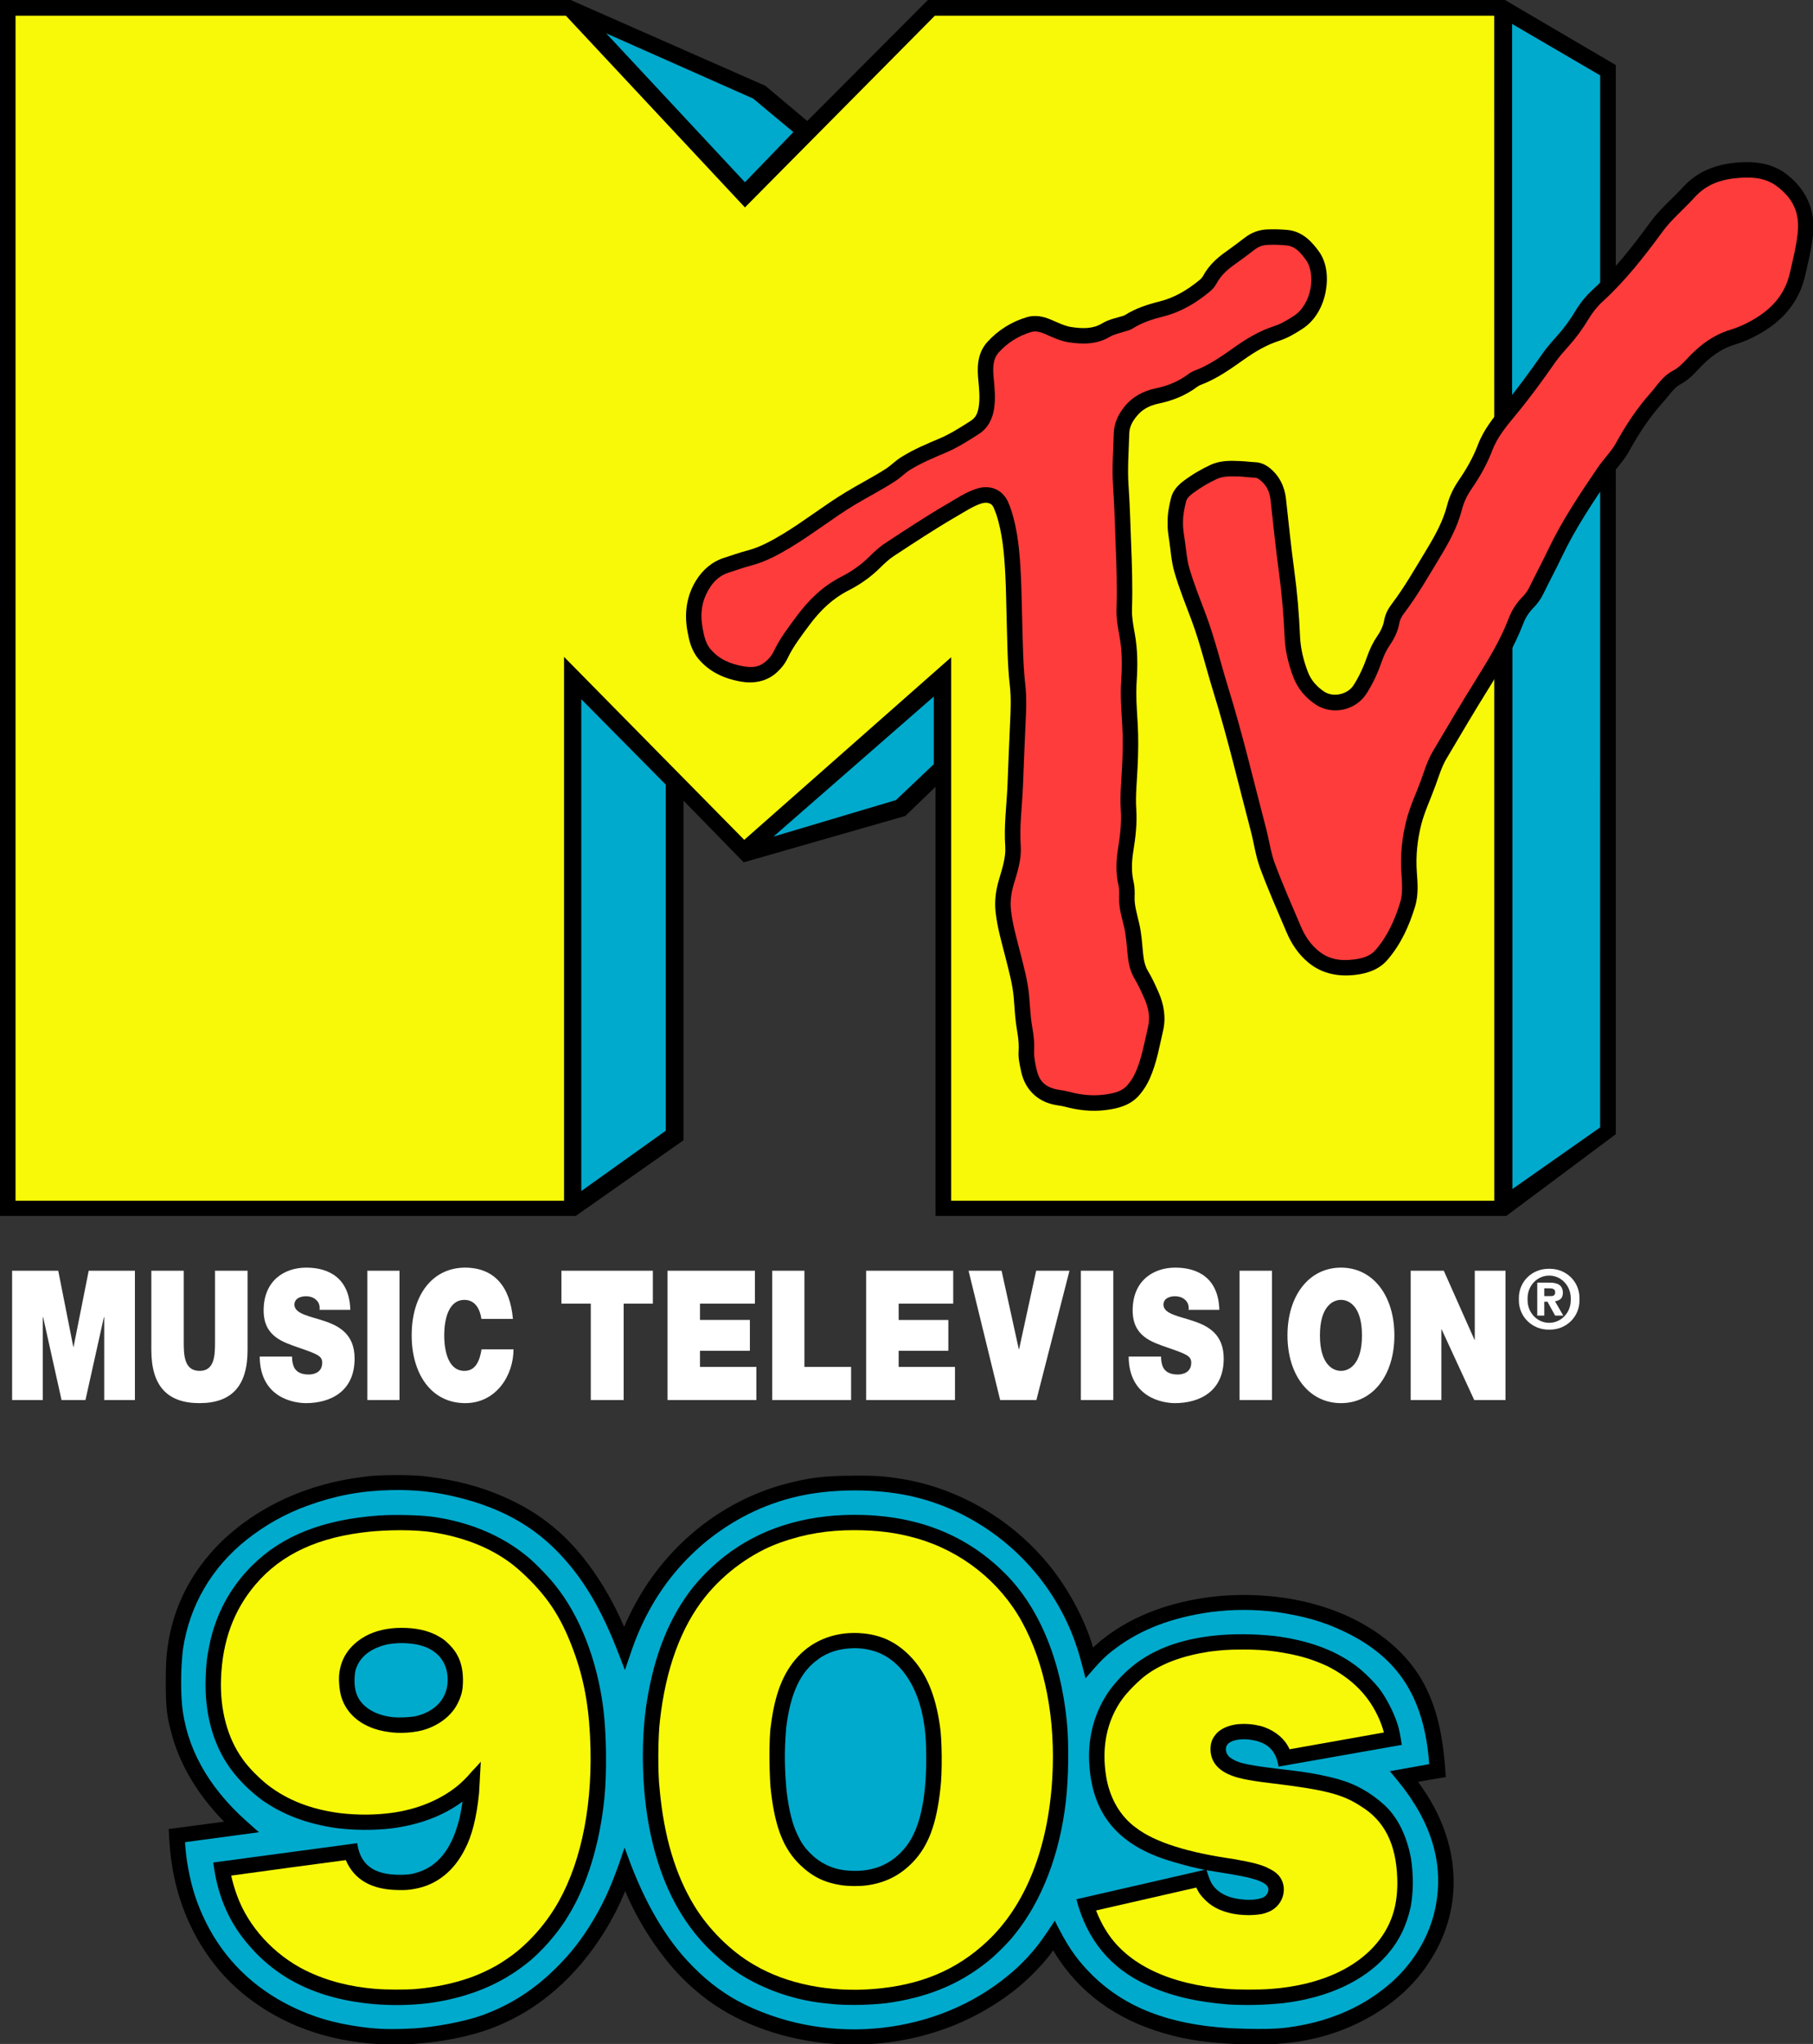 <svg width="709.49" height="800" version="1.1" viewBox="0 0 709.49 800" xmlns="http://www.w3.org/2000/svg">
 <rect x="0" y="0" width="709.49" height="800" fill="#333333" stroke="none"/>
 <g transform="translate(0 -215.49)" fill="#fff" stroke-width=".788">
  <path d="m605.99 712.1c-6.551 0-11.6 5.084-11.6 11.399v1.011c0 6.315 5.174 11.399 11.6 11.399h0.511c6.551 0 11.6-5.084 11.6-11.399v-1.011c0-6.315-5.067-11.399-11.6-11.399zm0.255 2.658c4.681 0 8.45 3.947 8.45 8.85v0.784c0 4.902-3.769 8.849-8.45 8.849s-8.45-3.947-8.45-8.849v-0.784c0-4.902 3.769-8.85 8.45-8.85zm-4.66 2.74v12.906h2.739v-5.43h1.264l2.976 5.43h3.195l-3.222-5.572c-3e-3 1.1e-4 -3e-3 2.6e-4 -4e-3 0 2.003-0.448 2.985-1.092 3.085-3.352-0.101-2.998-1.992-3.982-5.384-3.981zm2.739 2.241h1.936c0.937 0 2.307 0.088 2.331 1.437 0.021 1.208-0.569 1.603-1.685 1.613h-2.582z"/>
  <path d="m119.84 711.64c-8.51 0-16.672 5.034-16.672 16.734 0 10.21 7.468 12.408 14.009 14.677 7.12 2.482 8.915 3.191 8.915 5.815 0 3.758-3.184 4.608-5.268 4.608-2.373 0-5.152-0.638-6.078-3.687-0.289-0.922-0.463-2.056-0.463-3.333h-12.649c0.116 16.166 13.401 18.222 18.09 18.222 9.204 0 19.046-4.255 19.046-17.443 0-9.288-5.732-12.621-11.578-14.606-5.847-1.985-11.751-2.765-11.983-6.381 0-2.836 2.837-3.403 4.573-3.403 1.274 0 2.721 0.354 3.763 1.276 1.042 0.851 1.737 2.127 1.505 4.042h12.041c-0.347-12.337-8.278-16.521-17.25-16.521zm62.23 0c-12.742 0-20.966 10.565-20.966 26.518 0 14.961 7.587 26.518 20.966 26.518 12.105 0 18.881-10.849 18.881-21.059h-12.51c-0.753 4.751-2.433 8.438-6.719 8.438-5.966 0-7.877-7.091-7.877-13.898 0-6.807 1.911-13.897 7.877-13.897 5.271 0 6.429 5.602 6.66 7.445h12.337c-1.1-12.692-7.298-19.995-18.65-20.066zm277.85 0c-8.51 0-16.672 5.034-16.672 16.734 0 10.21 7.468 12.408 14.009 14.677 7.12 2.482 8.915 3.191 8.915 5.815 0 3.758-3.184 4.608-5.268 4.608-2.373 0-5.152-0.638-6.078-3.687-0.289-0.922-0.463-2.056-0.463-3.333h-12.678c0.116 16.166 13.431 18.222 18.12 18.222 9.204 0 19.074-4.255 19.074-17.443 0-9.288-5.76-12.621-11.607-14.606-5.847-1.985-11.752-2.765-11.983-6.381 0-2.836 2.837-3.403 4.573-3.403 1.274 0 2.721 0.354 3.763 1.276 1.042 0.851 1.737 2.127 1.505 4.042h12.041c-0.347-12.337-8.278-16.521-17.251-16.521zm64.862 0c-12.593 0-20.95 11.061-20.95 26.518s8.357 26.518 20.95 26.518c12.593 0 20.892-11.061 20.892-26.518s-8.299-26.518-20.892-26.518zm-520.04 1.206v50.625h12.012v-32.474h0.116l7.218 32.474h9.356l7.219-32.474h0.116v32.474h12.012v-50.625h-18.076l-5.92 29.779h-0.116l-5.89-29.779zm54.484 0v31.056c0 14.039 6.223 20.775 18.842 20.775s18.813-6.736 18.813-20.775v-31.056h-12.735v27.581c0 5.176 2.76e-4 11.629-6.02 11.629-6.194 0-6.223-6.453-6.223-11.629v-27.581zm84.534 0v50.625h12.582v-50.625zm75.947 0v12.891h11.485v37.734h12.87v-37.734h11.428v-12.891zm41.525 0v50.625h34.768v-12.975h-22.07v-6.311h19.524v-12.082h-19.524v-6.367h21.491v-12.89zm40.958 0v50.625h30.877v-12.975h-18.266v-37.65zm36.764 0v50.625h34.768v-12.975h-22.041v-6.311h19.438v-12.053h-19.438v-6.395h21.347v-12.89zm40.078 0 12.369 50.625h14.171l12.95-50.625h-13.038l-6.676 30.701h-0.116l-6.739-30.701zm43.951 0v50.625h12.697v-50.625zm62.102 0v50.625h12.697v-50.625zm66.965 0v50.625h12.005v-27.652h0.115l12.754 27.652h12.236v-50.625h-12.033v27.029h-0.116l-12.004-27.029zm-27.272 11.415c3.25 0 8.211 2.623 8.211 13.897 0 11.274-4.962 13.898-8.211 13.898s-8.241-2.624-8.241-13.898 4.991-13.897 8.241-13.897z"/>
 </g>
 <g transform="matrix(.788 0 0 .788 0 1.6722e-6)">
  <path d="m0 3.3e-5v603.97h285.9l53.531-37.594v-168.71l29.895 30.651 80.285-23.038 14.972-14.461v213.15h283.45l54.398-40.606v-531.06l-55.052-32.302h-286.57l-59.913 60.098-20.795-17.469-96.736-42.632z"/>
  <path d="m750.94 11.895v227.36l0.159 2.714v348.61l43.549-30.591 0.026-522.54zm-449.9 4.666 68.906 73.956 24.042-24.906-19.958-16.648zm83.06 398.98 60.845-18.141 18.794-17.824v-33.603zm-95.427-68.239v244.29l41.946-29.965v-171.91z" fill="#00aacd"/>
  <path d="m7.714 7.807h273.31l88.92 95.223 94.326-95.223h277.79l0.036 588.59h-269.73v-269.94l-102.76 90.702-89.489-90.891v270.14h-272.4z" fill="#f7f908"/>
  <path d="m634.19 113.91c-1.67-0.039-3.348-0.023-5.037 0.055-3.988 0.184-7.66 1.576-10.746 3.928-3.288 2.505-6.551 4.979-9.861 7.315-4.375 3.087-8.436 6.86-11.167 12.004-0.305 0.574-0.854 1.197-1.655 1.857-6.053 4.993-12.491 8.821-19.875 10.666-5.883 1.47-11.845 3.368-17.373 6.882 0.043-0.027-0.429 0.169-1.299 0.447-2.742 0.874-6.323 1.45-9.904 3.596-4.5 2.696-9.414 2.644-15.22 1.785-3.183-0.471-6.507-2.129-10.389-3.773-3.417-1.448-7.516-2.391-11.725-1.135-7.595 2.267-14.276 6.457-19.564 12.271-5.467 6.01-5.065 13.624-4.467 19.646 0.432 4.355 0.733 8.394 0.191 12.25-0.499 3.554-1.429 5.691-4.153 7.42-5.109 3.243-9.973 6.38-15.162 8.585-6.362 2.704-12.994 5.42-19.255 9.366-3.088 1.947-5.148 4.165-7.149 5.472-6.34 4.142-13.331 7.662-20.218 11.829-11.018 6.666-20.832 14.502-31.308 20.821-5.904 3.561-11.547 6.637-17.774 8.263-4.009 1.047-7.732 2.424-11.329 3.553-6.117 1.92-10.735 5.993-13.941 11.097-4.94 7.865-6.02 16.627-4.433 25.343 0.797 4.377 1.821 9.406 5.445 13.765 5.514 6.632 12.992 9.871 20.847 11.292 6.22 1.125 12.933 0.243 18.165-4.573 2.072-1.908 3.966-4.18 5.272-6.934 2.715-5.729 6.661-10.905 10.779-16.45 5.462-7.353 11.488-13.198 19.446-17.252 5.696-2.901 10.979-6.593 15.615-11.161 2.302-2.268 4.528-4.362 6.899-5.92 10.282-6.755 20.48-13.498 31-19.597 4.361-2.529 8.215-5.089 12.228-6.462 1.616-0.553 3.101-0.574 4.117-0.215 1.016 0.359 1.825 0.939 2.553 2.859 0.401 1.057 0.774 1.888 0.988 2.534 3.208 9.719 4.006 20.049 4.555 30.699 0.382 7.414 0.433 14.933 0.665 22.532 0.324 10.593 0.337 21.381 1.578 32.291 0.673 5.91 0.395 12.028 0.086 18.361-0.503 10.339-0.86 20.658-1.284 30.947-0.402 9.735-1.842 19.813-1.105 30.404 0.355 5.095-1.405 10.553-3.163 16.5-1.486 5.028-2.233 10.297-1.647 15.774 0.847 7.917 3.044 15.259 4.844 22.393 1.769 7.013 3.634 13.718 4.191 20.408 0.3 3.592 0.508 7.294 0.92 11.076 0.58 5.332 1.838 9.743 1.497 15.259l7e-3 -0.093c-0.297 3.449 0.51 7.079 1.329 10.714 1.827 8.1 7.516 14.187 15.925 16.023 2.244 0.49 4.152 0.655 5.577 1.038 6.608 1.774 13.45 2.602 20.534 1.685 5.67-0.734 12.158-2.124 16.792-7.674 2.066-2.474 3.753-5.196 5.042-8.14 3.443-7.865 4.743-15.916 6.498-23.42 1.597-6.826 0.405-13.358-2.25-19.331-1.521-3.422-3.106-6.993-5.208-10.467-1.502-2.483-2.101-5.325-2.441-8.72-0.468-4.674-0.718-9.662-1.905-14.811-1.131-4.912-2.464-9.126-2.308-13.179 0.088-2.296 0.113-4.914-0.524-7.673-1.132-4.907-0.946-9.976-0.099-15.243 1.073-6.669 1.917-13.542 1.454-20.658-0.432-6.642 0.277-13.52 0.636-20.7 0.366-7.328 0.503-14.715 0.054-22.142-0.429-7.091-0.963-13.948-0.504-20.625 0.54-7.853 0.528-15.846-0.935-23.86-0.785-4.297-1.503-8.246-1.378-12.074 0.359-10.974 4e-3 -21.87-0.427-32.687-0.378-9.477-0.6-19.039-1.277-28.669-0.587-8.359 0.088-16.983 0.351-25.858 0.095-3.199 1.257-5.644 3.558-8.531 2.906-3.646 6.53-5.495 11.202-6.471 6.813-1.425 13.225-3.994 18.94-8.25 0.56-0.417 1.145-0.748 1.592-0.915 8.32-3.112 15.174-8.1 21.746-12.739 5.546-3.914 11.068-7.179 17.25-9.179 4.439-1.436 8.238-3.751 11.756-6.038 6.496-4.223 10.174-11.35 11.511-18.506 1.338-7.156 0.505-14.572-3.435-19.982-3.458-4.747-8.122-9.975-15.757-10.62-1.654-0.14-3.315-0.234-4.985-0.273z"/>
  <path d="m869.5 80.565c-1.968-0.079-3.933-0.03-5.866 0.101-10.348 0.703-20.225 3.895-27.788 12.243-4.977 5.493-11.216 10.57-16.235 17.42-8.86 12.091-17.944 23.761-28.824 33.728-3.427 3.139-6.21 6.711-8.521 10.557-2.596 4.321-5.527 8.353-8.882 12.101-2.456 2.745-5.053 5.618-7.335 8.89-6.189 8.873-12.504 17.563-19.366 25.81-4.719 5.671-9.755 11.718-12.698 19.449-2.357 6.19-5.618 11.983-9.46 17.579-2.611 3.802-4.701 7.997-5.873 12.594-1.974 7.738-5.893 14.864-10.268 22.072-5.629 9.274-10.88 18.54-17.215 26.897-1.682 2.219-3.2 4.896-3.768 8.116-0.494 2.802-1.73 5.379-3.526 7.995-2.199 3.204-3.747 6.624-4.961 10.1-1.745 4.997-3.918 9.759-6.715 14.136-2.963 4.636-10.131 6.157-14.59 3.177-3.845-2.57-6.59-5.791-8.149-9.914-2.171-5.742-3.577-11.526-3.838-17.517-0.476-10.944-1.382-21.867-2.869-32.773-1.607-11.788-2.803-23.69-4.121-35.632-0.649-5.881-3.206-11.382-8.152-15.307-1.766-1.401-4.167-2.689-7.021-2.799-2.211-0.086-4.706-0.467-7.507-0.563-4.362-0.149-9.559-0.514-14.71 1.855-4.773 2.194-9.31 4.888-13.521 8.057-2.528 1.902-5.265 4.585-6.212 8.586-0.861 3.636-1.752 7.607-1.644 12.062-0.124 3.213 0.378 6.231 0.81 9.007 0.739 4.752 0.965 10.026 2.547 15.528 2.415 8.398 5.671 16.304 8.584 24.138 4.278 11.507 7.147 23.688 10.921 35.862 7.008 22.601 12.404 45.745 18.495 68.846 1.513 5.74 2.292 12.144 4.71 18.625 4.016 10.761 8.623 21.186 13.047 31.583 2.386 5.608 5.817 10.848 10.841 14.988 7.003 5.773 15.431 7.077 23.739 5.994 5.454-0.711 11.234-2.471 15.471-7.385 6.786-7.871 10.815-17.02 13.681-26.345 1.891-6.156 1.25-12.208 0.894-17.51-0.528-7.869 0.263-15.521 2.179-23.22 1.573-6.321 4.575-12.533 7.049-19.374 1.764-4.876 3.162-9.504 5.415-13.326 6.939-11.771 13.876-23.514 21.067-35.071 6.311-10.143 12.716-20.478 17.127-32.118 1.121-2.957 2.812-5.588 5.075-7.898 1.909-1.949 3.58-4.18 4.814-6.725 2.989-6.163 6.314-12.306 9.357-18.707 6.582-13.845 15.158-26.699 23.947-39.637 2.592-3.816 6.56-7.54 9.451-12.811 4.752-8.665 10.099-16.781 16.642-24.072 3.498-3.898 5.615-7.425 8.818-9.11 3.796-1.997 6.497-4.835 8.905-7.435 5.265-5.685 10.946-10.108 18.151-12.281 4.28-1.291 8.303-3.108 12.118-5.251v7.3e-4c11.222-6.303 19.648-15.604 22.646-28.586 1.54-6.666 3.244-13.499 4.029-20.708 1.369-12.561-3.843-23.231-13.802-30.536-5.243-3.846-11.183-5.245-17.089-5.484z"/>
  <path d="m634.01 121.6c1.502 0.035 3.006 0.119 4.516 0.247 4.575 0.387 7.01 3.123 10.186 7.484 2.128 2.922 3.123 8.52 2.091 14.039-1.032 5.519-3.921 10.725-8.143 13.47-3.362 2.186-6.595 4.089-9.931 5.168-7.236 2.341-13.456 6.077-19.318 10.214-6.612 4.667-12.935 9.173-20.006 11.818-1.359 0.508-2.504 1.215-3.491 1.951-4.704 3.503-9.961 5.644-15.919 6.889-5.902 1.234-11.511 4.022-15.644 9.206-2.918 3.661-5.079 7.977-5.23 13.099-0.255 8.618-0.977 17.501-0.336 26.625 0.659 9.392 0.883 18.876 1.264 28.437 0.43 10.778 0.773 21.487 0.425 32.128-0.161 4.926 0.72 9.441 1.499 13.708 1.302 7.128 1.343 14.465 0.828 21.95-0.511 7.431 0.077 14.625 0.5 21.618 0.425 7.025 0.299 14.128-0.059 21.294-0.345 6.897-1.118 14.078-0.629 21.583 0.402 6.183-0.331 12.47-1.371 18.937-0.942 5.853-1.235 11.98 0.198 18.193 0.378 1.639 0.412 3.569 0.333 5.649-0.223 5.808 1.475 10.755 2.499 15.2 0.989 4.293 1.255 8.94 1.747 13.851 0.386 3.848 1.137 8.007 3.514 11.936 1.774 2.931 3.242 6.196 4.76 9.61 2.183 4.911 2.959 9.453 1.789 14.453-1.833 7.833-3.114 15.369-6.055 22.087-1 2.285-2.288 4.365-3.9 6.296-2.81 3.366-6.657 4.3-11.874 4.975-5.88 0.761-11.643 0.101-17.55-1.486-2.331-0.626-4.364-0.782-5.932-1.125-6.027-1.316-8.721-4.25-10.062-10.199-0.777-3.447-1.293-6.918-1.169-8.362l8e-3 -0.093c0.425-6.881-1.042-12.096-1.528-16.565-0.383-3.518-0.59-7.155-0.901-10.883-0.639-7.659-2.663-14.774-4.398-21.651-1.852-7.339-3.905-14.331-4.654-21.329-0.458-4.279 0.103-8.468 1.376-12.775 1.697-5.744 3.954-12.101 3.459-19.214-0.664-9.533 0.695-19.311 1.117-29.553 0.426-10.323 0.782-20.623 1.282-30.89 0.308-6.337 0.639-12.879-0.127-19.605-1.177-10.344-1.204-20.916-1.532-31.656-0.229-7.476-0.279-15.048-0.672-22.692-0.554-10.766-1.339-21.829-4.931-32.715-0.389-1.179-0.818-2.108-1.1-2.851-1.383-3.646-4.092-6.292-7.184-7.384s-6.308-0.79-9.17 0.19c-5.281 1.807-9.544 4.737-13.596 7.086-10.781 6.251-21.096 13.076-31.365 19.823-3.143 2.065-5.712 4.542-8.075 6.87-4.032 3.972-8.648 7.208-13.708 9.786-9.238 4.706-16.209 11.548-22.131 19.52-4.068 5.478-8.382 11.048-11.554 17.741-0.767 1.618-1.988 3.148-3.531 4.57-3.318 3.054-6.784 3.531-11.585 2.663-6.738-1.219-12.15-3.649-16.3-8.641-2.202-2.648-3.029-6.03-3.793-10.224-1.327-7.29-0.499-13.699 3.38-19.874 2.466-3.926 5.438-6.501 9.73-7.848 3.837-1.204 7.446-2.53 10.968-3.45 7.41-1.935 13.733-5.457 19.804-9.119 11.05-6.665 20.868-14.505 31.317-20.827 6.543-3.958 13.62-7.512 20.443-11.97 3.03-1.979 5.067-4.158 7.043-5.404 5.522-3.481 11.749-6.069 18.161-8.794 5.997-2.549 11.212-5.956 16.276-9.171 4.836-3.07 6.976-8.055 7.649-12.844v-7.3e-4c0.695-4.95 0.286-9.635-0.155-14.079-0.568-5.724-0.674-10.216 2.503-13.71 4.365-4.799 9.769-8.193 16.073-10.075 1.857-0.554 4.034-0.208 6.524 0.847 3.507 1.486 7.419 3.583 12.263 4.3 6.407 0.948 13.61 1.213 20.301-2.797 2.005-1.202 4.89-1.782 8.287-2.866 0.63-0.201 1.747-0.429 3.091-1.284 4.464-2.838 9.562-4.525 15.109-5.911 8.795-2.198 16.272-6.723 22.906-12.194 1.256-1.036 2.587-2.363 3.554-4.184 1.984-3.737 5.008-6.644 8.808-9.326 3.455-2.438 6.792-4.97 10.088-7.481 2.005-1.528 3.903-2.245 6.439-2.363 1.501-0.069 3.001-0.084 4.503-0.049z" fill="#ff3c3c"/>
  <path d="m869.15 88.22c4.832 0.179 9.166 1.272 12.903 4.014 8.267 6.064 11.825 13.327 10.714 23.52-0.712 6.531-2.32 13.068-3.878 19.813-2.486 10.766-9.021 18.059-18.93 23.624-3.421 1.922-6.929 3.495-10.576 4.595-8.907 2.686-15.769 8.155-21.564 14.413-2.317 2.502-4.41 4.575-6.849 5.858-5.55 2.92-8.186 7.692-10.954 10.776-7.046 7.85-12.712 16.486-17.659 25.506-2.129 3.881-5.85 7.447-9.072 12.189-8.811 12.97-17.631 26.142-24.53 40.654-2.928 6.159-6.243 12.285-9.331 18.653-0.817 1.684-1.965 3.249-3.392 4.705-2.973 3.034-5.271 6.596-6.768 10.547-4.069 10.739-10.166 20.658-16.467 30.785-7.253 11.657-14.22 23.453-21.162 35.227-2.889 4.901-4.364 10.031-6.021 14.612-2.289 6.329-5.451 12.78-7.28 20.131-2.084 8.378-2.973 16.87-2.388 25.585 0.364 5.429 0.735 10.487-0.573 14.744-2.685 8.74-6.311 16.808-12.158 23.59-2.626 3.046-6.042 4.186-10.653 4.787-6.977 0.909-12.678-0.027-17.869-4.306-3.905-3.219-6.634-7.308-8.662-12.074-4.451-10.461-9.007-20.781-12.918-31.261-2.007-5.378-2.793-11.497-4.481-17.898-6.053-22.957-11.469-46.211-18.585-69.162-3.668-11.832-6.558-24.157-11.058-36.262-2.973-7.997-6.142-15.726-8.402-23.585-1.259-4.377-1.516-9.293-2.339-14.587v-7.3e-4c-0.444-2.853-0.83-5.473-0.727-7.668l7e-3 -0.142-4e-3 -0.141c-0.09-3.322 0.598-6.598 1.444-10.172 0.366-1.544 1.448-2.784 3.36-4.224 3.764-2.833 7.829-5.247 12.114-7.217 2.999-1.379 6.809-1.31 11.244-1.158 2.2 0.075 4.684 0.454 7.473 0.562 0.924 0.036 1.481 0.293 2.55 1.142 3.338 2.65 4.814 5.769 5.297 10.141 1.312 11.892 2.513 23.859 4.144 35.827 1.451 10.641 2.338 21.327 2.806 32.071 0.303 6.976 1.94 13.584 4.326 19.896 2.163 5.721 6.114 10.273 11.061 13.579 8.29 5.541 19.927 3.008 25.315-5.424 3.185-4.984 5.595-10.301 7.494-15.737 1.061-3.037 2.336-5.8 4.044-8.289 2.202-3.209 4.018-6.831 4.755-11.003 0.287-1.625 1.099-3.195 2.327-4.814 6.747-8.899 12.113-18.412 17.66-27.551 4.476-7.375 8.851-15.169 11.143-24.156 0.909-3.565 2.562-6.941 4.764-10.148 4.094-5.963 7.678-12.29 10.305-19.191 2.37-6.225 6.73-11.628 11.426-17.273 7.076-8.504 13.516-17.374 19.761-26.328 1.918-2.75 4.296-5.41 6.76-8.163 3.697-4.131 6.917-8.565 9.742-13.266 1.992-3.315 4.308-6.269 7.126-8.851 11.508-10.542 20.886-22.645 29.83-34.851 4.261-5.814 10.24-10.742 15.732-16.803 6.036-6.662 13.44-9.117 22.624-9.741 1.718-0.117 3.384-0.159 4.995-0.099z" fill="#ff3c3c"/>
  <path d="m187.87 1015.3c-25.646-1.521-47.58-9.527-65.851-23.929-5.577-4.519-10.501-9.342-14.621-14.539-11.711-14.502-19.321-32.12-22.166-51.586-0.654-4.185-1.15-9.705-1.461-16.771l27.52-3.641s-1.594-1.632-3.299-3.51c-11.456-12.629-19.222-26.403-22.95-40.81-1.88-7.266-2.753-10.841-2.714-25.332 0.025-9.005 0.249-12.287 0.875-16.916 2.761-20.118 11.658-37.494 26.303-52.098 18.502-18.056 43.569-29.378 71.268-32.645 7.018-1.142 25.467-1.142 32.38 4e-3 16.32 2.143 29.616 6.064 42.817 12.67 17.978 8.997 31.806 22.296 43.932 42.227 4.036 6.744 7.358 13.257 10.061 19.641 0 0 0.352-0.758 0.722-1.663 0.364-0.89 1.674-3.66 2.911-6.132 15.832-31.625 44.313-54.967 77.464-63.47 10.549-2.706 18.039-3.733 30.832-3.798 12.59-0.202 17.21 0.211 25.469 1.515 28.787 4.545 55.858 20.534 74.481 43.918 8.489 10.66 16.139 24.73 20.059 36.867 0.463 1.434 0.884 3.035 0.884 3.035s1.816-1.683 3.625-3.171c13.665-11.247 31.267-18.661 53.299-21.759 9.842-1.319 19.809-1.522 29.893-0.684 36.606 3.059 66.633 20.61 78.883 46.221 5.49 11.431 8.309 24.217 9.534 43.719l-13.794 2.354s1.659 2.307 3.362 4.878c18.424 27.712 19.128 59.566 1.737 85.342-13.263 20.299-38.31 35.311-66.322 39.062-6.151 0.852-12.527 1.261-19.15 1.181-16.504-0.013-30.79-1.56-41.152-4.295-24.449-6.116-43.677-18.476-56.901-38.014-1.019-1.49-1.947-2.98-2.757-4.47-0.714 1.097-2.493 3.391-2.493 3.391-5.16 6.262-10.787 11.781-16.848 16.605-13.032 10.071-27.295 17.312-42.806 21.688-16.499 4.758-33.768 6.197-51.792 4.38-23.061-2.573-44.367-10.68-60.172-23.257-6.788-5.333-13.013-11.501-18.589-18.631-4.357-5.547-8.468-11.53-12.219-18.155-2.677-4.579-5.253-9.672-7.286-14.566l-0.364-1.02-0.379 1.102c-2.658 6.382-5.858 12.645-9.607 18.787-14.123 22.798-32.702 39.126-54.989 47.909-15.875 6.274-38.753 9.538-57.631 8.37z"/>
  <path d="m205.52 1007.5c10.296-0.543 25.379-3.445 33.689-6.431 14.078-5.059 26.258-12.851 37.318-23.966 7.29-7.326 12.266-13.744 17.686-22.695 5.324-8.792 9.093-17.023 13.399-29.263 1.183-3.362 2.546-7.439 2.546-7.439l1.308 3.483c8.598 23.957 19.47 42.399 32.552 55.509 8.13 8.28 16.665 14.511 26.224 19.128 42.679 20.612 95.315 14.577 130.52-14.695 5.221-4.252 10.021-9.129 14.385-14.652 2.012-2.629 3.881-5.238 5.593-7.825l3.084-4.657c0.787 1.629 1.581 3.216 2.399 4.666 4.913 9.556 9.732 15.964 15.965 22.124 16.4 16.268 38.085 24.709 68.082 26.586 14.491 0.686 24.953 0.583 32.104-0.754 19.142-2.947 35.547-10.357 48.654-21.979 10.776-9.555 18.876-22.631 21.803-37.052 4.395-21.659-1.721-42.414-18.804-63.245-2.021-2.466-3.804-4.604-3.804-4.604l19.541-3.482c-0.29-3.993-0.727-8.007-1.44-12.06-4.511-25.974-17.185-42.623-41.086-53.959-10.23-4.852-19.858-7.598-33.499-9.576-11.46-1.434-22.109-1.266-32.198 0.01-19.426 2.663-34.829 8.61-47.244 17.868-6.127 4.569-7.657 6.389-15.199 15.076 0 0-0.717-2.668-1.569-5.989-2.686-10.474-5.765-18.613-10.197-26.958-15.704-29.564-43.832-50.933-76.081-57.797-16.672-3.485-36.394-3.279-51.63-0.355-17.357 3.402-33.231 10.748-47.528 21.995-6.218 4.968-12.056 10.633-17.425 17.159-9.284 11.298-16.659 24.703-21.82 40.555-1.357 3.91-2.485 7.29-2.535 7.236-0.05-0.054-1.3-3.397-2.752-7.154-8.881-23.337-18.304-39.053-31.206-52.132-12.749-12.925-28.372-21.338-48.726-26.388-11.174-2.772-21.233-3.941-33.73-3.655-14.939 0.342-27.605 2.797-41.128 7.722-11.235 4.026-21.254 9.789-30.306 16.931-17.378 13.862-28.243 32.488-31.573 54.129-1.017 8.79-1.23 17.92-0.549 27.429 2.042 21.46 12.823 41.045 32.05 58.221 3.102 2.771 6.192 5.504 6.192 5.504l-36.709 4.943c0.293 4.644 0.825 9.052 1.632 13.187 1.795 9.812 4.398 17.783 8.705 26.495 9.056 18.318 23.51 32.574 42.379 41.835 10.981 5.39 21.347 8.414 34.738 10.246 8.989 1.23 15.412 1.291 26.195 0.722z" fill="#00aacd"/>
  <path d="m610.08 995.62c-16.161-1.274-29.077-4.358-40.384-9.643-18.109-8.244-29.896-22.383-35.151-42.613l63.7-14.626s-1.481-0.298-3.082-0.641c-4.192-0.9-11.515-2.9-16.051-4.384-24.816-8.121-37.01-23.591-38.215-48.484-0.637-13.166 2.948-25.634 10.331-35.928 4.621-6.125 9.806-11.072 15.518-14.92 9.642-6.455 21.781-10.443 36.396-11.984 9.665-0.986 19.595-0.86 29.744 0.191 16.727 2.118 29.776 6.867 40.376 14.706 4.075 3.013 9.856 8.767 12.423 12.408 3.75 5.319 7.496 12.986 8.938 18.672 0.773 3.05 1.522 8.312 1.522 8.312l-61.188 10.78c-0.18-1.224-0.482-2.376-0.826-3.452-1.638-5.126-5.258-8.527-12.078-9.725-5.355-1.004-10.51-0.126-12.418 2.116-1.562 1.834-0.893 5.138 1.411 6.681 4.173 2.807 7.592 3.659 31.572 6.44 9 1.044 18.562 3.073 23.58 4.683 7.401 2.234 14.595 6.208 21.511 12.514 6.586 6.146 10.974 15.416 13.003 26.309 1.268 8.284 1.257 16.339-0.143 24.144-2.118 9.579-5.865 17.111-11.959 24.038-11.201 12.731-29.287 21.151-51.452 23.758-9.402 0.959-18.404 1.127-27.078 0.647z"/>
  <path d="m415.62 995.63c-0.7-0.079-3.074-0.321-5.275-0.53-18.363-1.746-36.536-8.922-49.453-19.189-18.733-14.823-30.51-34.407-36.925-60.973-5.167-21.395-6.177-48.846-2.594-70.631 3.755-22.83 11.141-41.062 22.516-55.576 4.573-5.703 9.844-10.855 15.703-15.541 17.457-13.727 39.413-20.768 64.76-20.768 29.584 0 53.794 9.068 72.9 27.306 18.118 16.935 29.56 43.926 32.603 75.881 1.055 11.076 0.822 27.488-0.558 39.372-3.024 26.035-11.874 49.089-25.19 65.62-3.183 4.183-10.225 11.214-14.631 14.497-13.67 10.773-29.464 17.156-49.115 19.85-8.118 0.907-16.365 1.13-24.74 0.681z"/>
  <path d="m185.94 995.48c-28.738-2.538-49.884-12.919-65.276-32.849-7.568-9.809-12.842-21.955-14.754-37.523l71.472-9.602c1.835 12.818 10.95 15.986 22.677 15.689 3.925-0.142 5.25-0.501 7.786-1.343 9.395-3.035 15.916-10.999 19.574-23.896 1.19-3.425 2.295-11.097 2.246-11.097-9.609 7.125-21.435 11.524-35.246 13.31-9.218 1.04-18.372 0.944-27.468-0.173-14.589-2.143-26.376-6.579-36.697-13.809-5.831-4.342-11.254-9.459-15.972-15.916-8.538-11.89-12.738-27.293-12.158-44.586 0.241-7.193 0.627-10.556 1.937-16.899 3.122-15.115 10.237-28.334 21.188-39.223 14.937-14.852 35.224-22.833 62.986-24.814 7.242-0.517 20.231-0.231 26.195 0.576 17.87 2.396 34.07 9.041 46.387 18.982 3.89 2.859 11.611 10.876 14.846 14.994 12.218 15.119 20.816 37.047 23.893 60.938 1.642 12.752 1.883 32.476 0.553 45.313-2.338 22.564-8.597 42.897-17.809 57.861-4.952 8.432-13.441 18.189-20.755 23.834-13.182 10.53-29.311 17.075-48.57 19.711-9.012 1.103-18.023 1.217-27.035 0.522z"/>
  <path d="m630.82 987.92c25.757-1.788 45.566-11.403 55.723-26.489 5.417-8.046 7.752-17.005 7.352-28.642-0.584-16.97-6.4-28.525-18.145-35.667-8.984-5.911-17.777-8.196-44.635-11.415-12.195-1.462-17.226-2.652-21.329-4.552-5.878-2.833-8.587-6.908-8.634-12.413 0.056-3.641 1.111-5.722 3.414-8.194 2.589-2.355 5.666-3.441 9.395-4.059 4.374-0.509 8.411-0.064 11.766 0.733 6.112 1.574 11.087 5.34 13.593 9.552 0.853 1.37 1.054 2.1 1.054 2.1l46.903-8.353c-0.846-3.079-1.893-5.828-3.103-8.307-4.675-9.881-12.369-18.256-25.055-24.685-7.264-3.251-11.739-4.59-18.828-6.062-5.29-0.965-11.124-2.141-22.711-2.141-8.81-0.03-12.034 0.461-16.775 1-13.383 2.027-23.837 5.892-31.688 11.715-3.592 2.664-9.206 8.321-11.73 11.818-7.724 10.705-10.471 23.958-8.023 38.718 1.732 10.442 6.864 19.549 14.817 25.285 9.551 7.321 26.117 12.335 48.474 15.524 8.963 1.569 13.902 2.81 17.024 4.463 2.221 1.063 3.753 1.989 5.279 3.605 4.872 5.534 2.709 14.688-4.494 17.973-2.384 0.926-3.489 1.617-10.151 1.833-4.342-0.044-7.202-0.442-10.097-1.19-6.676-1.725-10.697-4.648-14.367-9.357-0.959-1.446-1.75-3.164-1.75-3.164l-49.789 11.381c1.482 3.783 3.248 7.362 5.397 10.666 10.514 16.396 31.459 26.091 59.279 28.29 5.518 0.436 16.765 0.453 21.834 0.033z" fill="#f7f908"/>
  <path d="m434.06 987.92c22.823-1.886 40.766-9.148 56.272-23.73 18.86-17.736 30.144-45.848 32.237-80.709 1.763-29.369-3.517-56.827-14.951-77.744-10.985-20.097-30.053-35.252-52.385-41.636-10.201-2.916-19.65-4.065-31.249-4.065-12.498 0-23.943 1.726-36.306 6.103-13.994 4.954-27.821 14.957-37.502 27.064-11.98 14.982-19.661 35.925-22.473 61.694-0.898 7.288-1.114 25.661-0.105 33.905 2.141 23.417 7.821 42.4 17.192 57.783 6.9 11.353 18.017 22.684 29.898 29.451 15.845 9.368 37.376 13.702 59.373 11.884z" fill="#f7f908"/>
  <path d="m206.79 987.92c9.25-0.806 18.612-2.771 26.377-5.536 5.115-1.692 13.22-5.596 17.379-8.602 9.346-5.955 18.34-15.418 24.762-25.695 12.328-19.696 18.686-47.874 17.947-79.531-0.428-18.348-2.733-32.446-7.561-46.26-6.026-17.241-12.693-28.039-24.643-39.499-2.529-2.478-6.025-5.409-7.692-6.596-10.568-7.784-23.531-12.822-39.11-15.216-3.011-0.463-8.425-0.924-15.462-0.932-5.857-7e-3 -12.35 0.422-14.714 0.674-25.877 2.554-44.336 11.174-57.205 26.331-10.79 12.709-16.39 27.975-17.102 46.621-0.591 15.484 3.178 29.599 10.679 39.993 2.904 4.312 8.941 10.17 12.672 13.038 9.517 7.315 21.213 12.043 35.965 13.903 8.695 0.984 16.975 0.963 25.498-0.172 12.726-1.745 23.733-6.332 32.284-13.117 2.669-2.171 4.993-4.513 7.056-6.984 2.488-2.66 4.754-5.075 4.845-5.316-0.304 5.744-0.578 10.835-0.845 15.531-1.219 12.318-3.626 21.614-7.13 28.114-5.268 10.477-13.796 17.613-24.968 19.553-2.487 0.463-4.494 0.68-8.855 0.537-12.311-0.32-20.993-4.952-25.245-14.847-18.87 2.521-38.048 5.063-56.902 7.696 0.708 3.253 1.657 6.506 2.85 9.759 5.557 15.498 18.37 29.574 34.127 37.387 10.757 5.265 22.205 8.097 34.62 9.121 5.446 0.449 15.478 0.471 20.374 0.044z" fill="#f7f908"/>
  <path d="m417.62 936.35c-8.052-1.244-14.147-4.178-20.178-9.962-8.162-7.827-12.339-18.294-14.442-35.541-1.016-6.685-1.238-27.562-0.183-33.619 1.928-15.662 6-26.18 13.215-34.132 7.845-8.646 19.592-13.072 32.617-11.79 9.213 0.886 16.48 4.359 23.204 11.162 8.135 8.353 12.734 19.32 14.95 34.939 0.962 5.675 1.268 22.993 0.184 31.282-1.938 17.476-5.933 28.163-13.594 36.184-6.406 6.707-13.951 10.441-23.221 11.626-3.642 0.466-8.981 0.402-12.552-0.15z"/>
  <path d="m192.04 860.13c-11.372-1.747-19.712-7.97-22.543-17.304-0.896-2.985-1.409-8.142-1.027-11.466 0.861-7.485 4.623-13.293 11.217-17.619 4.544-2.981 10.523-4.787 17.23-5.127 6.789-0.29 13.337 0.487 18.998 3.156 3.017 1.571 4.454 2.32 7.1 4.967 4.554 4.555 6.798 9.709 6.903 17.485 6e-3 5.097-0.564 7.706-2.632 11.866-2.874 5.78-8.603 10.388-15.759 12.824-4.834 1.645-12.952 2.42-19.487 1.217z"/>
  <path d="m599.22 928.93s1.154 3.932 2.045 5.696c2.445 4.843 7.453 7.79 14.477 8.688 3.382 0.433 5.745 0.46 8.384 0.037 1.277-0.205 2.718-0.641 3.301-0.937 1.501-0.763 2.378-2.266 2.481-3.784 0.095-2.7-3.588-4.595-11.077-6.289-6.873-1.386-5.511-1.095-19.611-3.411z" fill="#00aacd"/>
  <path d="m423.54 818.68c-6.214 0.176-12.23 1.732-17.18 5.45-8.811 6.214-13.798 16.826-15.896 33.822-1.146 13.005-0.688 21.982 0.18 31.821 1.181 9.613 2.892 16.39 5.494 21.754 1.906 3.929 3.313 6.064 6.537 9.286 4.351 4.348 10.228 7.341 16.429 8.101 13.512 1.656 23.785-2.512 31.106-12.061 6.481-8.453 9.735-22.892 9.778-43.081 0-8.639-0.415-14.766-1.787-21.511-3.304-16.245-11.866-28.199-23.672-32.026-3.513-1.139-7.261-1.661-10.989-1.556z" fill="#00aacd"/>
  <path d="m199.04 816.13c-3.062 0.032-6.077 0.43-8.009 0.947-6.245 1.671-11.113 5.025-13.438 9.876-0.973 2.103-1.318 2.934-1.495 6.522-0.158 4.396 0.405 7.01 1.765 9.673 2.531 4.957 8.44 8.453 15.642 9.568 3.125 0.628 11.213 0.342 13.825-0.508 10.43-2.773 16.102-10.561 14.82-20.554-0.95-7.542-6.295-13.002-14.82-14.748-2.12-0.474-5.229-0.808-8.29-0.776z" fill="#00aacd"/>
 </g>
</svg>
